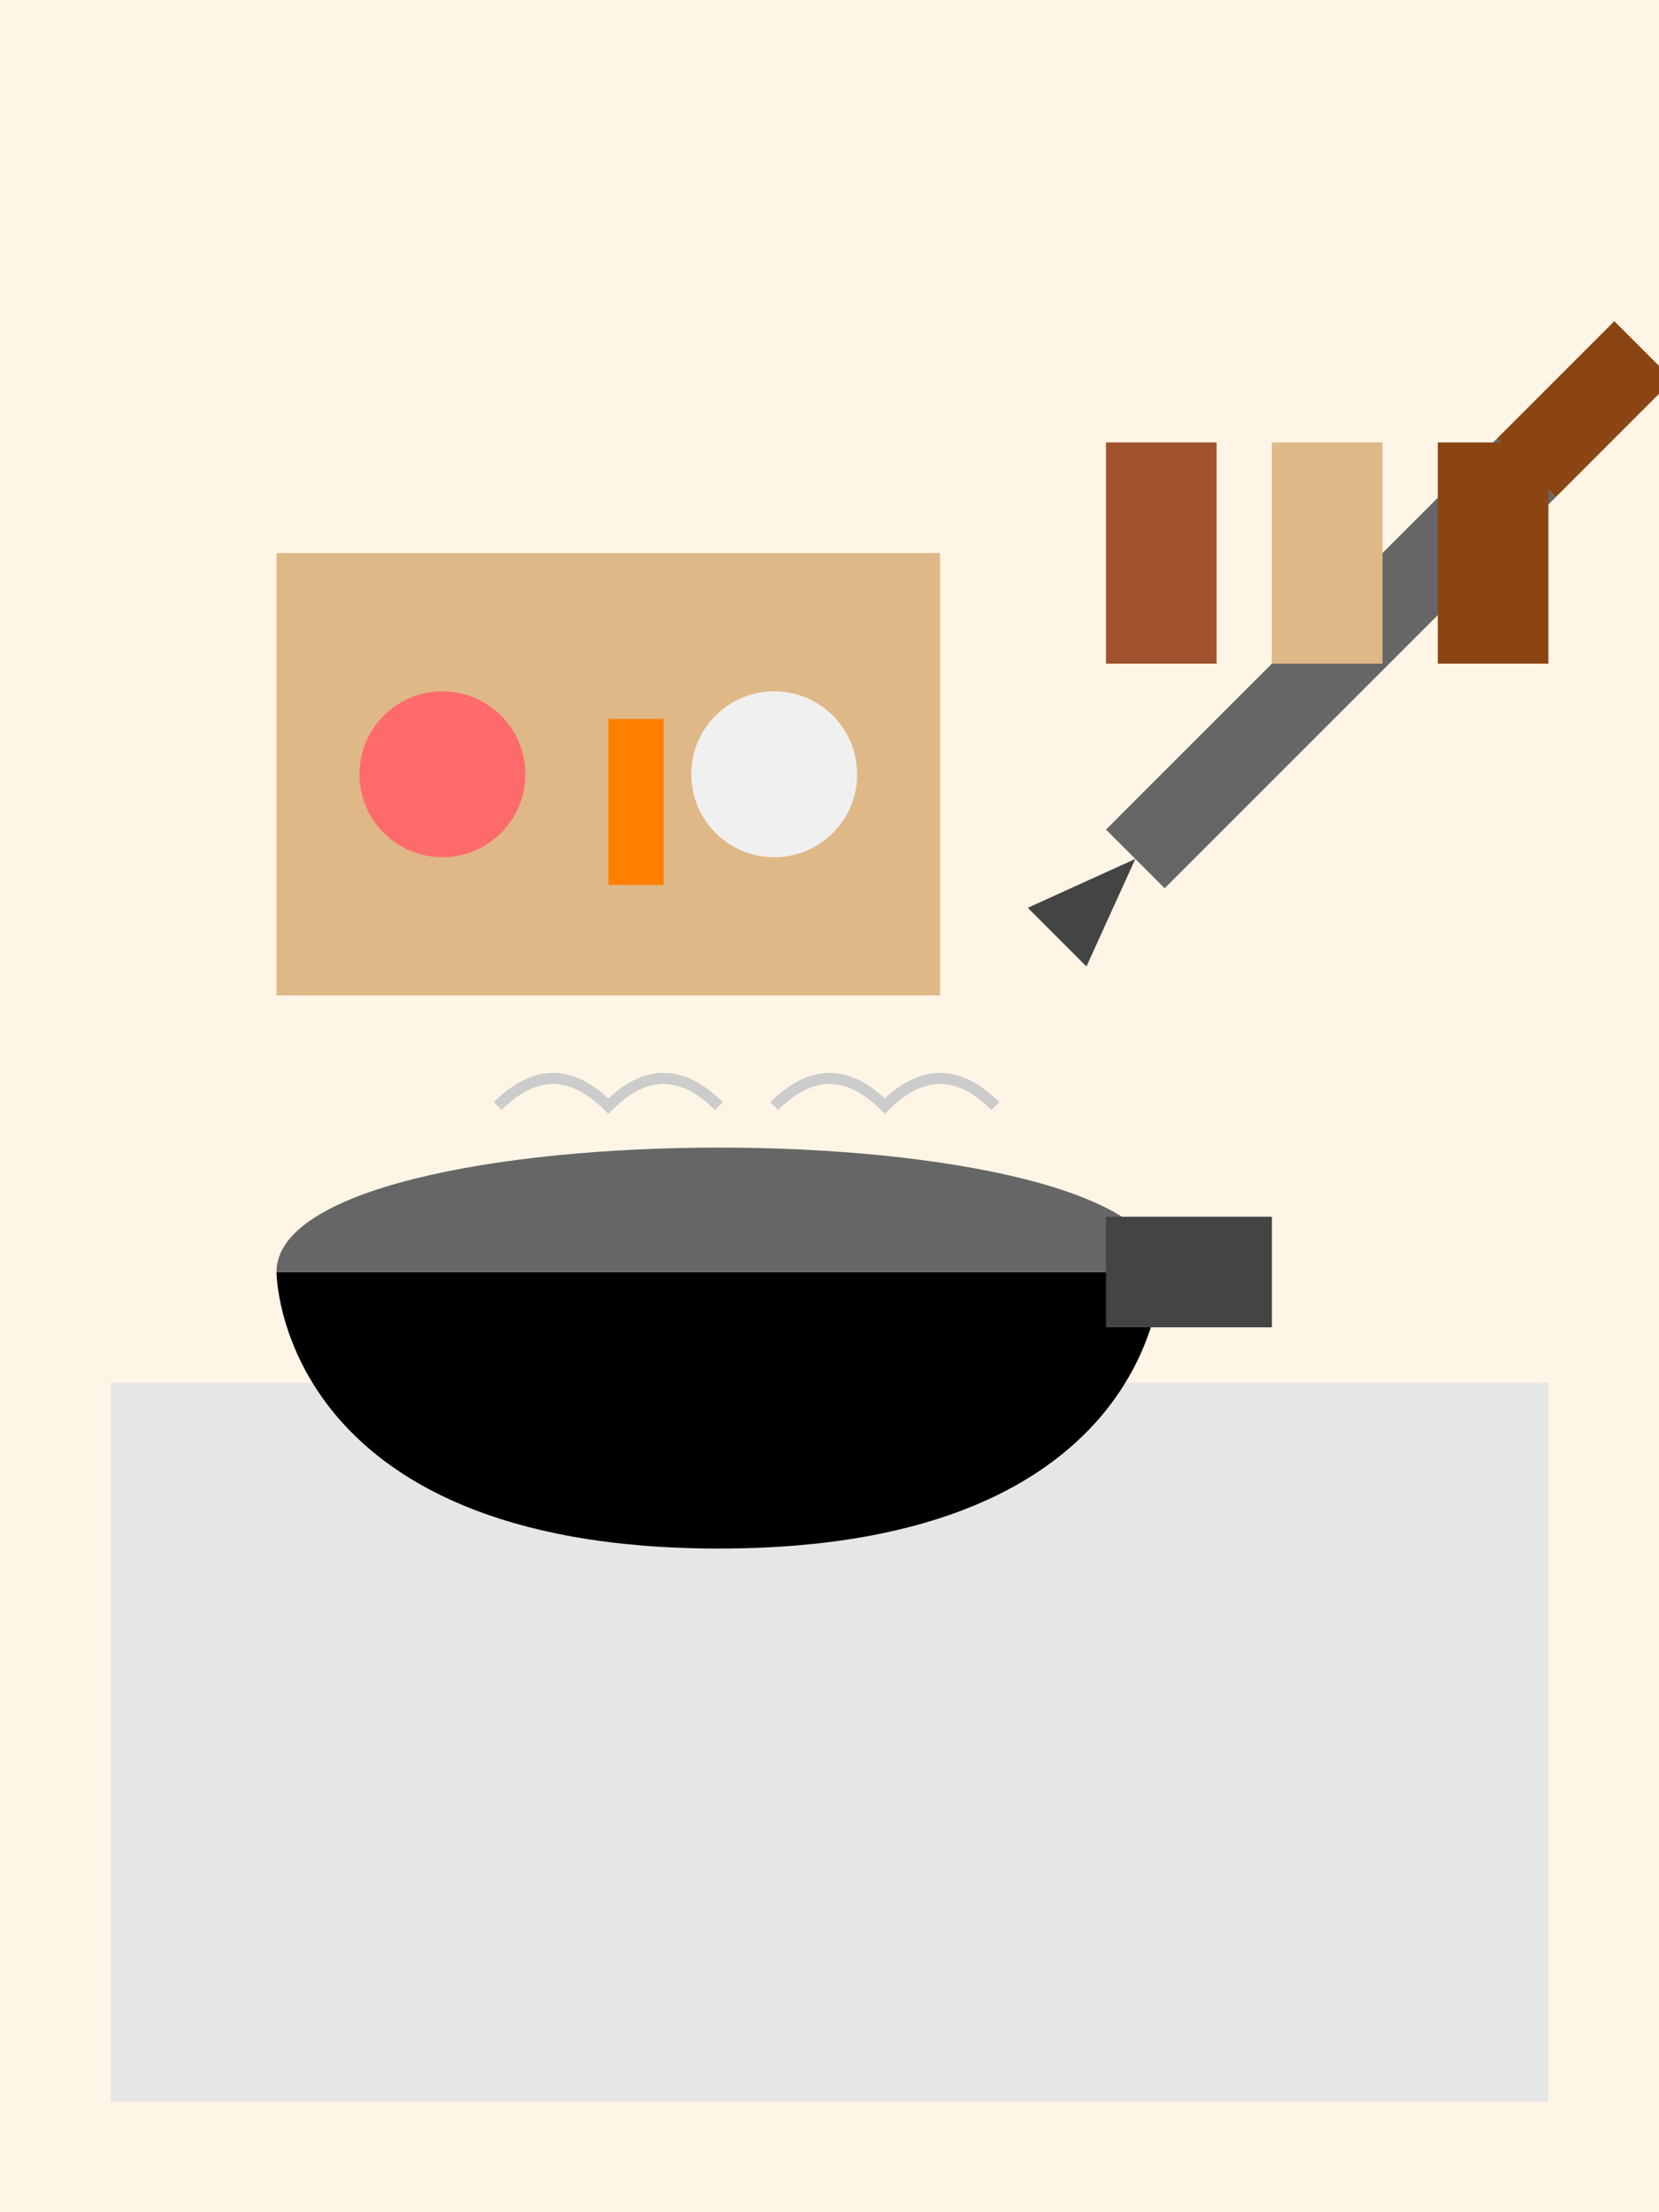 <svg viewBox="0 0 300 400" xmlns="http://www.w3.org/2000/svg">
  <!-- 배경 -->
  <rect width="300" height="400" fill="#fff5e6"/>
  
  <!-- 조리대 -->
  <rect x="20" y="250" width="260" height="130" fill="#e6e6e6"/>
  
  <!-- 냄비 -->
  <g transform="translate(50,200)">
    <path d="M0,30 C0,30 0,80 80,80 C160,80 160,30 160,30" fill="#stainless-steel"/>
    <path d="M0,30 C0,0 160,0 160,30" fill="#666"/>
    <!-- 손잡이 -->
    <path d="M150,20 L180,20 L180,40 L150,40" fill="#444"/>
    <!-- 증기 -->
    <path d="M40,0 Q50,-10 60,0 Q70,-10 80,0" stroke="#ccc" fill="none" stroke-width="2"/>
    <path d="M90,0 Q100,-10 110,0 Q120,-10 130,0" stroke="#ccc" fill="none" stroke-width="2"/>
  </g>
  
  <!-- 칼 -->
  <g transform="translate(200,150) rotate(-45)">
    <rect x="0" y="0" width="100" height="15" fill="#666"/>
    <path d="M0,7.5 L-20,0 L-20,15 Z" fill="#444"/>
    <rect x="100" y="0" width="30" height="15" fill="#8b4513"/>
  </g>
  
  <!-- 도마 -->
  <rect x="50" y="100" width="120" height="80" fill="#deb887"/>
  
  <!-- 재료들 -->
  <g transform="translate(60,120)">
    <!-- 토마토 -->
    <circle cx="20" cy="20" r="15" fill="#ff6b6b"/>
    <!-- 당근 -->
    <rect x="50" y="10" width="10" height="30" fill="#ff7f00"/>
    <!-- 양파 -->
    <circle cx="80" cy="20" r="15" fill="#f0f0f0"/>
  </g>
  
  <!-- 조미료통 -->
  <g transform="translate(200,80)">
    <rect x="0" y="0" width="20" height="40" fill="#a0522d"/>
    <rect x="30" y="0" width="20" height="40" fill="#deb887"/>
    <rect x="60" y="0" width="20" height="40" fill="#8b4513"/>
  </g>
</svg>